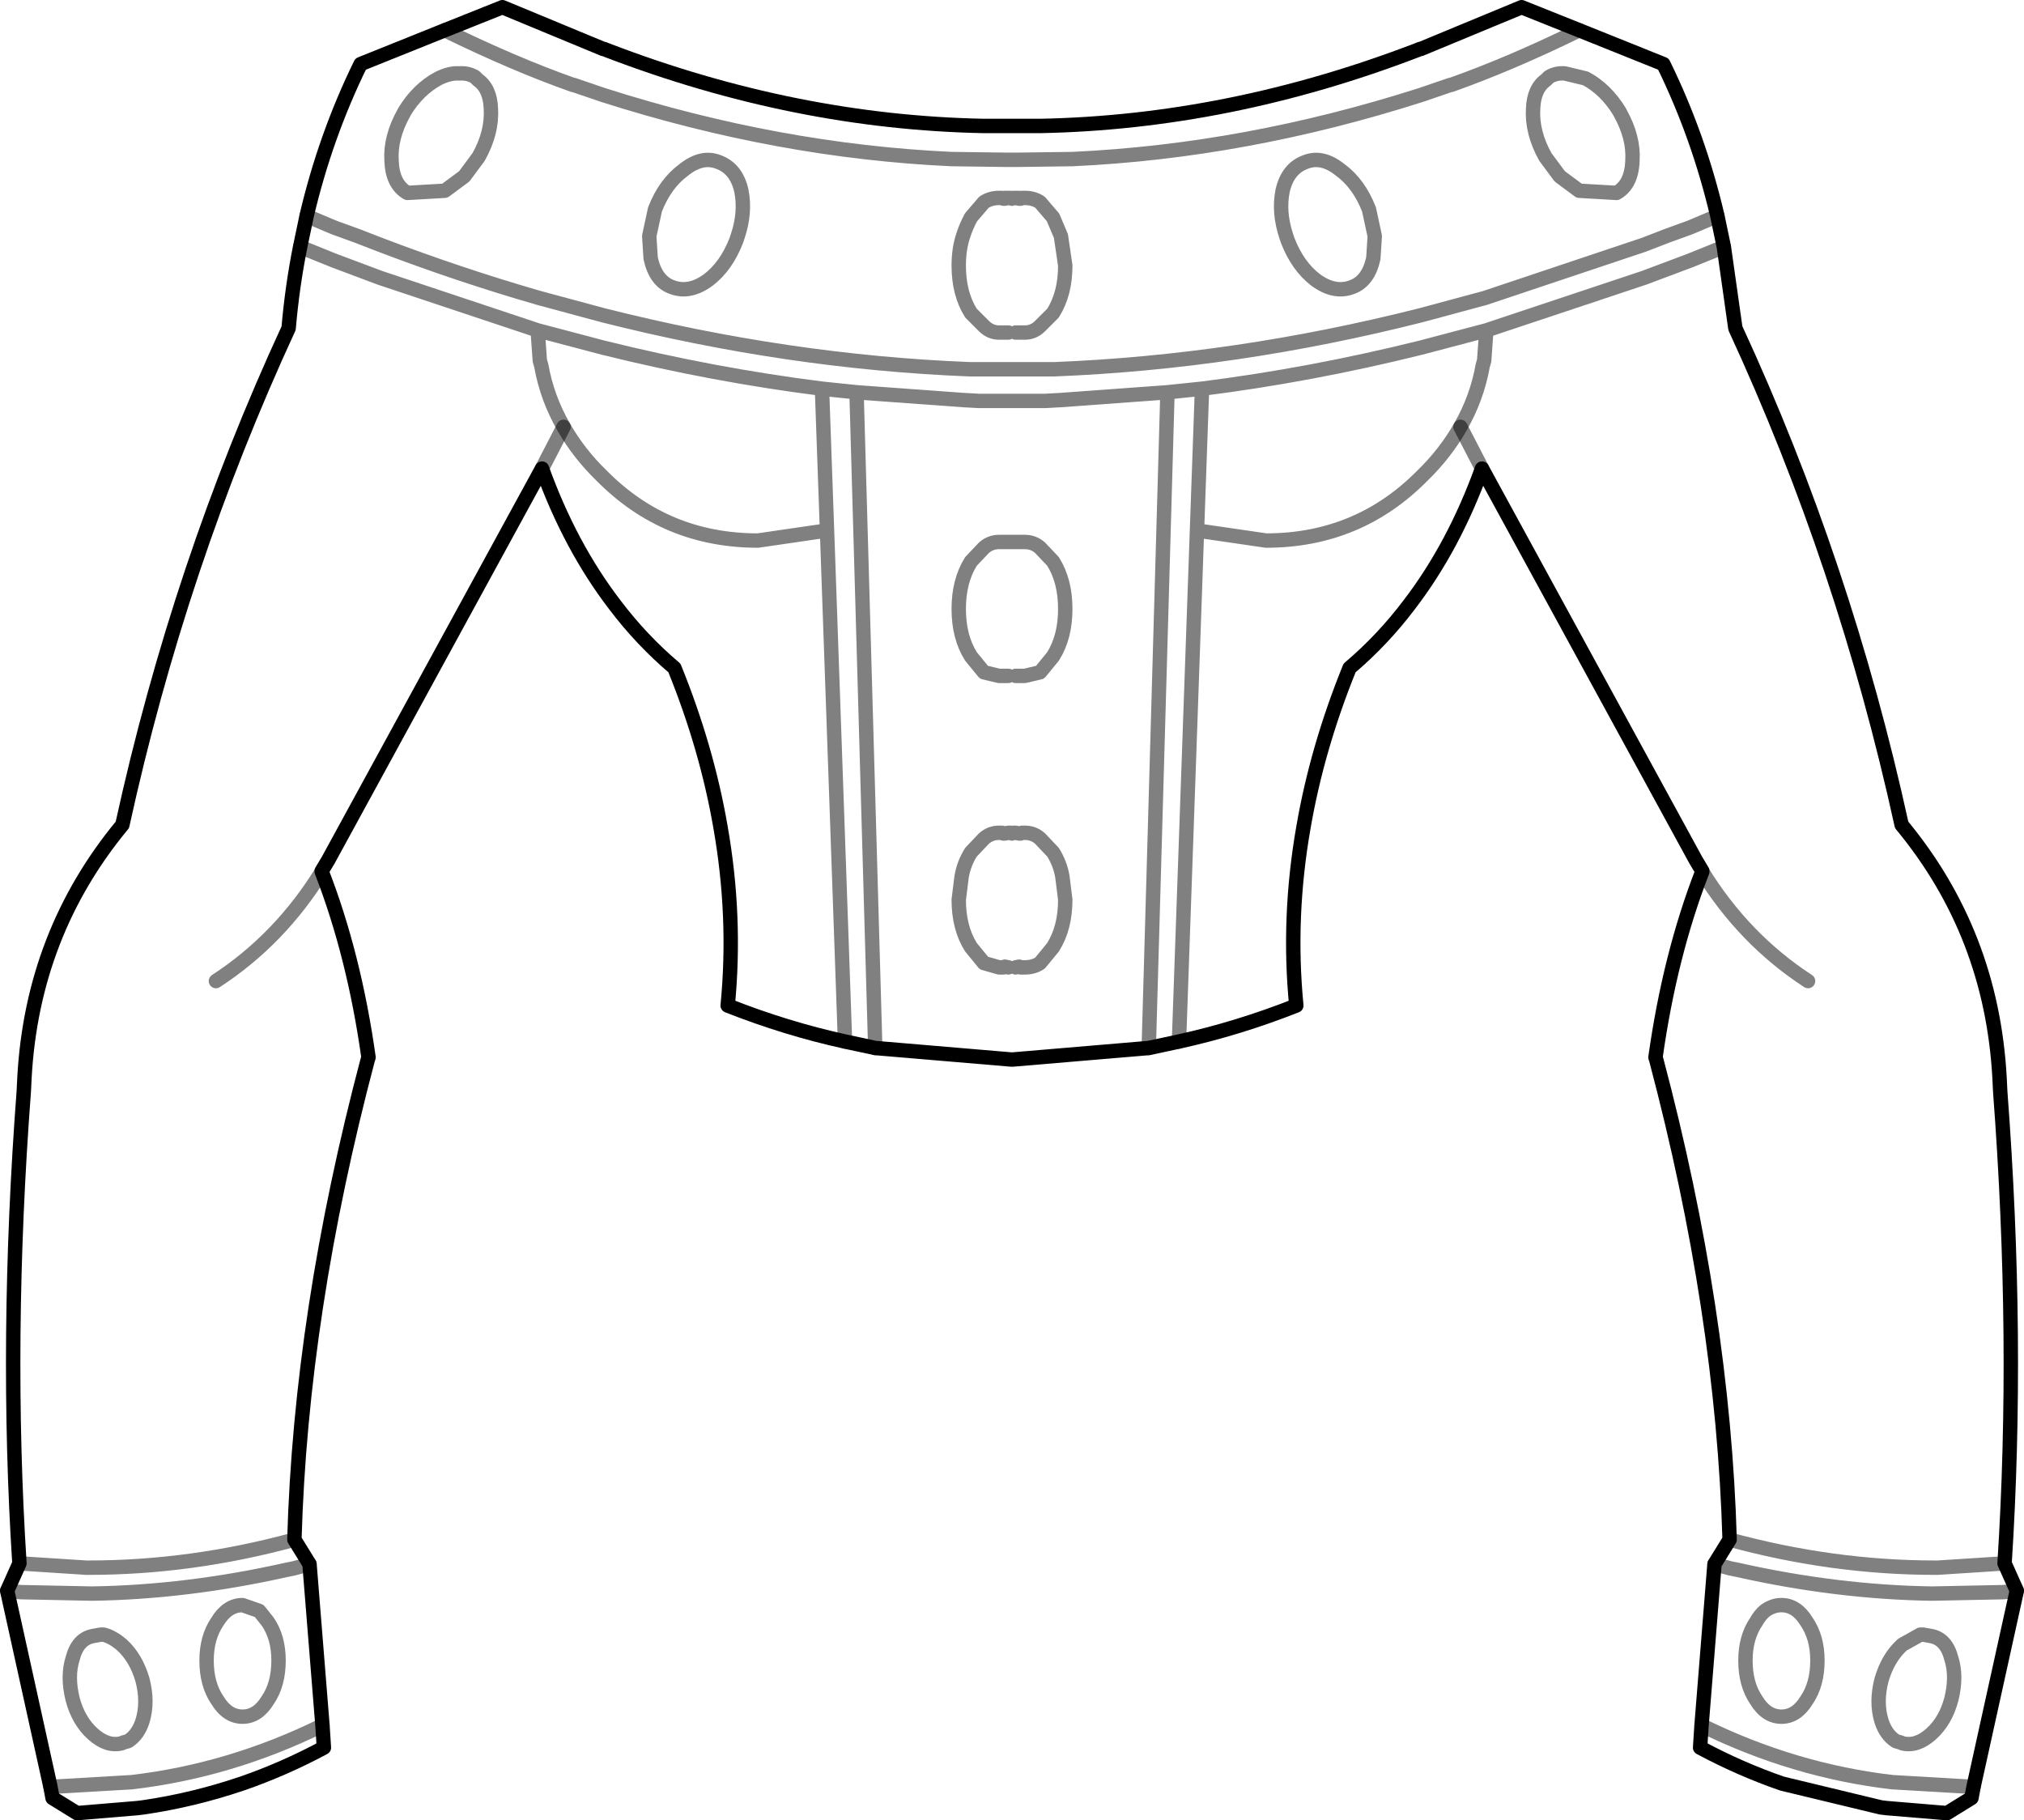 <?xml version="1.0" encoding="UTF-8" standalone="no"?>
<svg xmlns:xlink="http://www.w3.org/1999/xlink" height="126.45px" width="140.6px" xmlns="http://www.w3.org/2000/svg">
  <g transform="matrix(1.0, 0.0, 0.0, 1.0, -329.6, -238.7)">
    <path d="M360.5 240.8 Q365.3 243.15 369.4 244.6 L369.45 244.6 371.5 245.3 Q383.7 249.2 395.7 249.75 L399.5 249.8 399.65 249.8 399.8 249.8 400.0 249.8 400.15 249.8 400.3 249.8 404.1 249.75 Q416.1 249.2 428.3 245.3 L430.35 244.6 430.4 244.6 Q434.5 243.15 439.3 240.8 M439.75 244.15 Q441.15 244.9 442.1 246.45 L442.15 246.55 Q443.1 248.25 443.0 249.85 442.95 251.5 441.9 252.1 L439.3 251.95 437.95 250.95 436.95 249.6 Q436.0 247.9 436.1 246.25 436.15 244.85 437.0 244.25 L437.2 244.05 Q437.7 243.75 438.3 243.8 L439.75 244.15 M448.9 253.7 L447.0 254.5 445.35 255.1 443.8 255.7 432.75 259.4 428.3 260.6 Q415.45 263.85 402.85 264.35 L396.95 264.35 Q384.35 263.85 371.5 260.6 L367.05 259.4 Q361.5 257.8 356.0 255.7 L354.45 255.1 352.8 254.5 350.9 253.7 M431.05 268.35 Q432.2 266.35 432.6 264.1 L432.7 263.75 432.85 261.65 428.3 262.85 Q420.65 264.75 413.1 265.7 L412.75 275.55 417.55 276.25 Q423.95 276.25 428.4 271.75 430.0 270.2 431.05 268.35 M432.85 261.65 L443.8 258.0 447.0 256.8 449.35 255.85 M420.3 249.95 Q419.05 250.4 418.7 251.95 418.4 253.45 418.95 255.1 L419.05 255.4 Q419.75 257.2 421.0 258.15 422.3 259.1 423.5 258.65 424.65 258.25 425.0 256.65 L425.1 255.1 424.7 253.25 Q424.0 251.45 422.7 250.5 421.45 249.5 420.3 249.95 M413.1 265.7 L410.7 265.95 409.4 311.5 M362.8 244.25 L362.6 244.05 Q362.1 243.75 361.5 243.8 360.85 243.75 360.05 244.15 358.65 244.9 357.7 246.45 L357.65 246.55 Q356.7 248.25 356.8 249.85 356.85 251.5 357.9 252.1 L360.5 251.95 361.85 250.95 362.85 249.6 Q363.8 247.9 363.7 246.25 363.65 244.85 362.8 244.25 M368.75 268.35 Q367.6 266.35 367.2 264.1 L367.1 263.75 366.95 261.65 356.0 258.0 352.8 256.8 350.45 255.85 M400.15 261.8 L400.4 261.8 400.5 261.8 400.6 261.8 400.65 261.8 400.8 261.8 Q401.4 261.8 401.85 261.35 L402.75 260.45 Q403.6 259.1 403.6 257.15 L403.3 255.1 402.75 253.8 401.85 252.75 Q401.4 252.45 400.8 252.45 L400.6 252.45 400.5 252.5 400.4 252.5 400.15 252.45 400.0 252.45 399.9 252.5 399.8 252.45 399.65 252.45 399.4 252.5 399.3 252.5 399.2 252.45 399.0 252.45 Q398.4 252.45 397.95 252.75 L397.05 253.8 Q396.7 254.45 396.5 255.1 396.2 256.0 396.2 257.15 396.2 259.1 397.05 260.45 L397.95 261.35 Q398.4 261.8 399.0 261.8 L399.15 261.8 399.2 261.8 399.3 261.8 399.4 261.8 399.65 261.8 M400.5 252.5 L400.4 252.45 400.15 252.45 M399.65 252.45 L399.4 252.45 399.3 252.5 M390.4 311.5 L389.1 265.95 386.7 265.7 387.05 275.55 388.3 311.05 M410.7 265.95 L403.15 266.5 403.1 266.5 402.2 266.55 401.3 266.55 400.6 266.55 399.2 266.55 398.5 266.55 397.6 266.55 396.7 266.5 396.65 266.5 389.1 265.95 M377.1 250.5 Q378.35 249.5 379.5 249.95 380.75 250.4 381.1 251.95 381.4 253.45 380.85 255.1 L380.75 255.4 Q380.05 257.2 378.8 258.15 377.5 259.1 376.3 258.65 375.15 258.25 374.8 256.65 L374.7 255.1 375.1 253.25 Q375.8 251.45 377.1 250.5 M368.75 268.35 Q369.8 270.2 371.4 271.75 375.85 276.25 382.25 276.25 L387.05 275.55 M386.7 265.7 Q379.15 264.75 371.5 262.85 L366.95 261.65 M399.65 285.65 L399.4 285.65 399.3 285.65 399.2 285.65 399.0 285.65 397.95 285.4 397.05 284.3 Q396.2 282.95 396.2 281.0 396.2 279.05 397.05 277.7 L397.95 276.75 Q398.4 276.35 399.0 276.35 L399.2 276.35 399.3 276.35 399.4 276.35 399.65 276.35 399.8 276.35 399.9 276.35 400.0 276.35 400.15 276.35 400.4 276.35 400.5 276.35 400.6 276.35 400.8 276.35 Q401.4 276.35 401.85 276.75 L402.75 277.7 Q403.6 279.05 403.6 281.0 403.6 282.95 402.75 284.3 L401.85 285.4 400.8 285.65 400.6 285.65 400.5 285.65 400.4 285.65 400.15 285.65 M399.65 305.9 L399.4 305.85 399.3 305.9 399.2 305.9 399.1 305.9 399.0 305.9 397.95 305.6 397.05 304.5 Q396.2 303.15 396.2 301.2 L396.4 299.6 Q396.55 298.7 397.05 297.9 L397.95 296.95 Q398.4 296.55 399.0 296.55 L399.2 296.55 399.3 296.6 399.4 296.6 399.65 296.55 399.8 296.55 399.9 296.6 400.0 296.55 400.15 296.55 400.4 296.6 400.5 296.6 400.6 296.55 400.8 296.55 Q401.4 296.55 401.85 296.95 L402.75 297.9 Q403.25 298.7 403.4 299.6 L403.6 301.2 Q403.6 303.15 402.75 304.5 L401.85 305.6 Q401.4 305.9 400.8 305.9 L400.7 305.9 400.6 305.9 400.5 305.9 400.4 305.85 400.15 305.9 M351.95 299.25 Q349.05 303.95 344.6 306.85 M351.1 347.35 L350.0 347.65 349.5 347.75 Q342.6 349.3 336.0 349.4 L331.05 349.3 330.5 349.25 330.1 349.2 M346.45 350.2 L347.6 350.6 348.2 351.35 Q348.95 352.45 348.95 354.05 348.95 355.7 348.2 356.8 347.5 357.95 346.45 357.95 345.4 357.95 344.7 356.8 343.95 355.7 343.95 354.05 343.95 352.45 344.7 351.35 345.4 350.2 346.45 350.2 M330.95 347.3 L335.6 347.6 335.75 347.6 Q342.9 347.6 350.05 345.65 M336.6 352.25 L336.8 352.25 Q337.4 352.4 338.05 352.95 339.05 353.85 339.5 355.4 339.9 356.95 339.5 358.25 339.2 359.2 338.5 359.65 L338.15 359.75 338.05 359.8 Q337.05 360.05 336.05 359.15 335.05 358.25 334.65 356.75 334.25 355.15 334.65 353.9 335.0 352.55 336.05 352.35 L336.6 352.25 M333.1 362.8 L333.6 362.8 338.75 362.5 Q345.6 361.7 352.0 358.55 M447.85 299.25 Q450.75 303.95 455.2 306.85 M448.7 347.35 L449.8 347.65 450.3 347.75 Q457.2 349.3 463.8 349.4 L468.75 349.3 469.3 349.25 469.7 349.2 M466.7 362.8 L466.2 362.8 461.05 362.5 Q454.2 361.7 447.8 358.55 M463.2 352.25 L463.0 352.25 461.75 352.95 Q460.75 353.85 460.3 355.4 459.9 356.95 460.3 358.25 460.6 359.2 461.3 359.65 L461.65 359.75 461.75 359.8 Q462.75 360.05 463.75 359.15 464.75 358.25 465.15 356.75 465.55 355.15 465.15 353.9 464.8 352.55 463.75 352.35 L463.2 352.25 M468.85 347.3 L464.2 347.6 464.05 347.6 Q456.9 347.6 449.75 345.65 M451.6 351.35 Q450.85 352.45 450.85 354.05 450.85 355.7 451.6 356.8 452.3 357.95 453.35 357.95 454.4 357.95 455.1 356.8 455.85 355.7 455.85 354.05 455.85 352.45 455.1 351.35 454.4 350.2 453.35 350.2 452.75 350.2 452.2 350.6 451.85 350.9 451.6 351.35 M411.5 311.05 L412.75 275.55" fill="none" stroke="#000000" stroke-linecap="round" stroke-linejoin="round" stroke-opacity="0.498" stroke-width="1.0"/>
    <path d="M439.3 240.8 L435.3 239.2 428.3 242.1 428.25 242.1 428.0 242.2 Q414.95 247.2 401.85 247.45 L400.85 247.45 400.6 247.45 400.15 247.45 400.0 247.45 399.8 247.45 399.65 247.45 399.2 247.45 398.95 247.45 397.95 247.45 Q384.85 247.2 371.8 242.2 L371.55 242.1 371.5 242.1 364.5 239.2 360.5 240.8 M439.3 240.8 L445.15 243.15 Q447.6 248.15 448.9 253.7 L449.35 255.85 450.15 261.5 Q457.75 277.95 461.7 296.0 467.95 303.55 468.5 313.55 L468.55 314.55 Q469.85 331.75 468.85 347.3 L469.7 349.2 466.7 362.8 466.55 363.6 464.85 364.65 460.65 364.3 460.25 364.25 453.4 362.6 Q450.5 361.6 447.7 360.1 L447.8 358.55 448.7 347.35 449.75 345.65 Q449.3 329.85 444.65 312.3 L444.6 312.15 Q445.6 305.05 447.85 299.25 L447.85 299.2 447.4 298.45 432.55 271.25 Q430.6 276.65 427.5 280.7 425.65 283.15 423.35 285.1 421.1 290.65 420.15 296.15 419.05 302.4 419.65 308.55 415.6 310.15 411.5 311.05 L409.4 311.5 399.95 312.3 399.85 312.3 390.4 311.5 388.3 311.05 Q384.2 310.15 380.15 308.55 380.75 302.4 379.65 296.15 378.7 290.65 376.45 285.1 374.15 283.15 372.3 280.7 369.2 276.65 367.25 271.25 L352.4 298.45 351.95 299.2 351.95 299.25 Q354.2 305.05 355.2 312.15 L355.15 312.3 Q350.5 329.85 350.05 345.65 L351.1 347.35 352.0 358.55 352.1 360.1 Q349.3 361.6 346.4 362.6 343.0 363.75 339.55 364.25 L339.15 364.3 334.95 364.65 333.25 363.6 333.1 362.8 330.1 349.2 330.95 347.3 Q329.95 331.75 331.25 314.55 L331.3 313.55 Q331.85 303.55 338.1 296.0 342.05 277.95 349.65 261.5 349.9 258.6 350.45 255.85 L350.9 253.7 Q352.2 248.15 354.65 243.15 L360.5 240.8" fill="none" stroke="#000000" stroke-linecap="round" stroke-linejoin="round" stroke-width="1.0"/>
    <path d="M431.05 268.35 L432.55 271.25 M368.75 268.35 L367.25 271.25" fill="none" stroke="#000000" stroke-linecap="round" stroke-linejoin="round" stroke-opacity="0.502" stroke-width="1.0"/>
  </g>
</svg>
